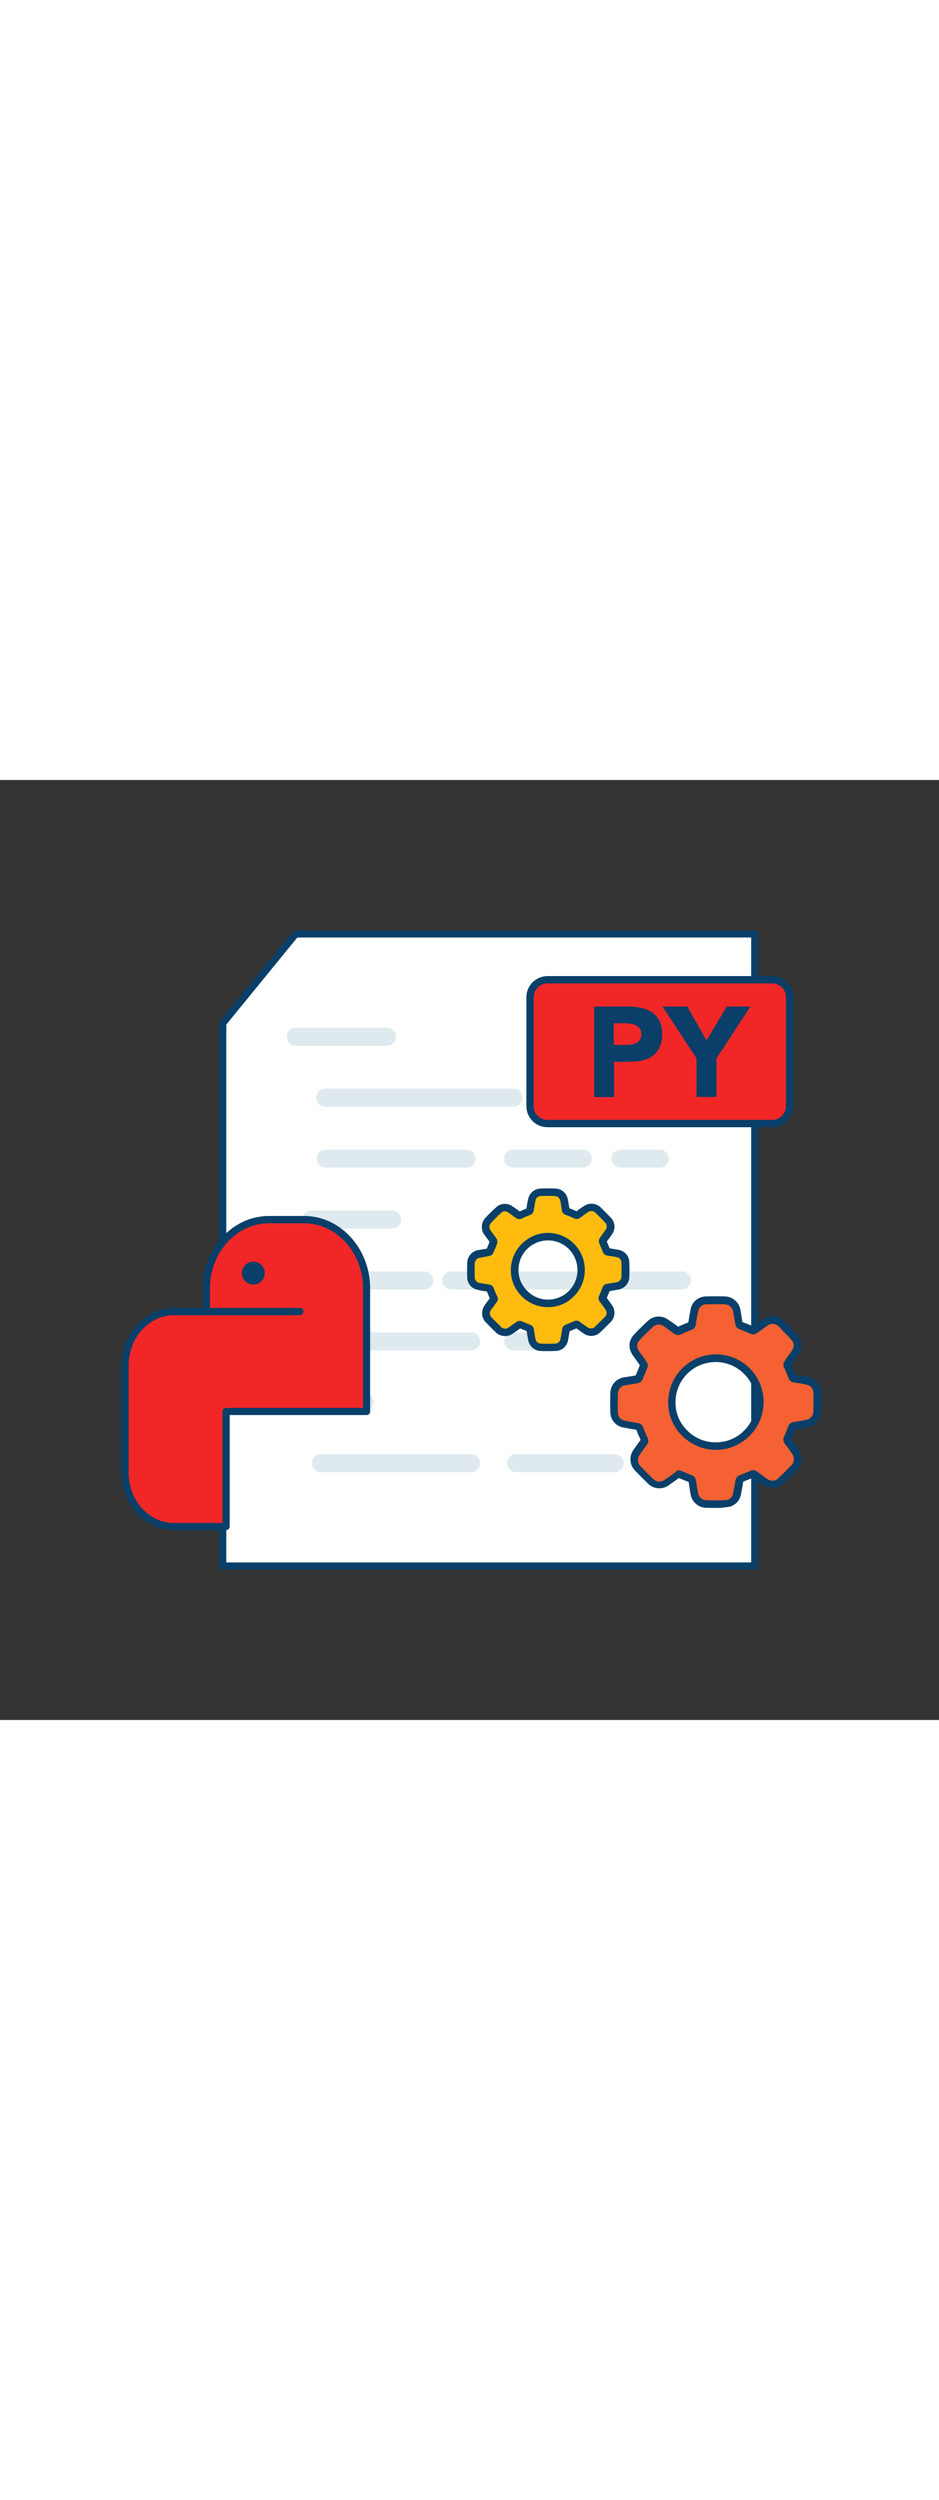 <svg version="1.1" id="Layer_1" xmlns="http://www.w3.org/2000/svg" xmlns:xlink="http://www.w3.org/1999/xlink" x="0px" y="0px" viewBox="0 0 500 500" style="width: 188px;" xml:space="preserve" data-imageid="python-6" imageName="Python" class="illustrations_image">
<rect x="0" y="0" width="500" height="500" fill="#333333" stroke="none"/>
<style type="text/css">
	.st0_python-6{fill:#FFFFFF;}
	.st1_python-6{fill:#093F68;}
	.st2_python-6{fill:#DFEAEF;}
	.st3_python-6{fill:#68E1FD;}
	.st4_python-6{fill:#F56132;}
	.st5_python-6{fill:#FFBC0E;}
</style>
<g id="coding">
	<polygon class="st0_python-6" points="401.9,418.1 118.6,418.1 118.6,129.5 157.4,81.9 401.9,81.9 &#9;"/>
	<path class="st1_python-6" d="M401.9,420H118.6c-1.1,0-1.9-0.9-1.9-1.9l0,0V129.5c0-0.4,0.2-0.9,0.4-1.2l38.8-47.6c0.4-0.4,0.9-0.7,1.5-0.7&#xA;&#9;&#9;h244.5c1.1,0,1.9,0.9,1.9,1.9v336.2C403.8,419.2,403,420,401.9,420z M120.5,416.2H400V83.8H158.3l-37.8,46.3L120.5,416.2z"/>
	<path class="st2_python-6" d="M206.1,141.4h-48.6c-2.6,0-4.8-2.1-4.8-4.8c0-2.6,2.1-4.8,4.8-4.8l0,0h48.6c2.6,0,4.8,2.1,4.8,4.8&#xA;&#9;&#9;C210.8,139.3,208.7,141.4,206.1,141.4z"/>
	<path class="st2_python-6" d="M273.2,173.8h-99.8c-2.6,0.1-4.9-1.9-5-4.6c-0.1-2.6,1.9-4.9,4.6-5c0.1,0,0.3,0,0.4,0h99.8&#xA;&#9;&#9;c2.6-0.1,4.9,1.9,5,4.6s-1.9,4.9-4.6,5C273.5,173.8,273.4,173.8,273.2,173.8L273.2,173.8z"/>
	<path class="st2_python-6" d="M248.5,206.2h-75.1c-2.6,0-4.8-2.1-4.8-4.8c0-2.6,2.1-4.8,4.8-4.8l0,0h75.1c2.6,0,4.8,2.1,4.8,4.8&#xA;&#9;&#9;C253.2,204.1,251.1,206.2,248.5,206.2L248.5,206.2z"/>
	<path class="st2_python-6" d="M208.8,238.6h-43.1c-2.6,0-4.8-2.1-4.8-4.8c0-2.6,2.1-4.8,4.8-4.8l0,0h43.1c2.6,0,4.8,2.1,4.8,4.8&#xA;&#9;&#9;C213.6,236.4,211.5,238.6,208.8,238.6z"/>
	<path class="st2_python-6" d="M226,271h-48.7c-2.6,0-4.8-2.2-4.8-4.8c0-2.6,2.1-4.8,4.8-4.8H226c2.6,0,4.8,2.2,4.8,4.8&#xA;&#9;&#9;C230.8,268.9,228.6,271,226,271z"/>
	<path class="st2_python-6" d="M250.8,303.4h-75.1c-2.6,0-4.8-2.2-4.8-4.8c0-2.6,2.1-4.8,4.8-4.8h75.1c2.6,0,4.8,2.1,4.8,4.8&#xA;&#9;&#9;S253.4,303.4,250.8,303.4C250.8,303.4,250.8,303.4,250.8,303.4z"/>
	<path class="st2_python-6" d="M193.9,335.8h-36.5c-2.6-0.1-4.7-2.4-4.6-5c0.1-2.5,2.1-4.5,4.6-4.6h36.5c2.6-0.1,4.9,1.9,5,4.6&#xA;&#9;&#9;c0.1,2.6-1.9,4.9-4.6,5C194.2,335.8,194,335.8,193.9,335.8z"/>
	<path class="st2_python-6" d="M250.8,368.2h-79.9c-2.6,0-4.8-2.1-4.8-4.8s2.1-4.8,4.8-4.8c0,0,0,0,0,0h79.9c2.6,0,4.8,2.2,4.8,4.8&#xA;&#9;&#9;C255.5,366,253.4,368.2,250.8,368.2z"/>
	<path class="st2_python-6" d="M327.3,368.2h-52.5c-2.6,0-4.8-2.2-4.8-4.8c0-2.6,2.1-4.8,4.8-4.8h52.5c2.6,0,4.8,2.2,4.8,4.8&#xA;&#9;&#9;C332.1,366,330,368.2,327.3,368.2z"/>
	<path class="st2_python-6" d="M310.3,206.2h-37.1c-2.6,0-4.8-2.1-4.8-4.8c0-2.6,2.1-4.8,4.8-4.8l0,0h37.1c2.6,0,4.8,2.1,4.8,4.8&#xA;&#9;&#9;C315.1,204.1,313,206.2,310.3,206.2z"/>
	<path class="st2_python-6" d="M363.1,173.8h-71.4c-2.6,0.1-4.9-1.9-5-4.6c-0.1-2.6,1.9-4.9,4.6-5c0.1,0,0.3,0,0.4,0h71.4&#xA;&#9;&#9;c2.6-0.1,4.9,1.9,5,4.6s-1.9,4.9-4.6,5C363.4,173.8,363.3,173.8,363.1,173.8L363.1,173.8z"/>
	<path class="st2_python-6" d="M351.3,206.2h-20.9c-2.6,0-4.8-2.1-4.8-4.8c0-2.6,2.1-4.8,4.8-4.8h20.9c2.6,0,4.8,2.1,4.8,4.8&#xA;&#9;&#9;C356.1,204.1,354,206.2,351.3,206.2z"/>
	<path class="st2_python-6" d="M261.2,271h-20.9c-2.6,0-4.8-2.1-4.8-4.8s2.1-4.8,4.8-4.8c0,0,0,0,0,0h20.9c2.6,0,4.8,2.1,4.8,4.8&#xA;&#9;&#9;C266,268.8,263.9,271,261.2,271C261.2,271,261.2,271,261.2,271z"/>
	<path class="st2_python-6" d="M363.1,271h-84.8c-2.6,0-4.8-2.1-4.8-4.8c0-2.6,2.1-4.8,4.8-4.8c0,0,0,0,0,0h84.8c2.6,0,4.8,2.1,4.8,4.8&#xA;&#9;&#9;C367.9,268.8,365.8,271,363.1,271C363.1,271,363.1,271,363.1,271z"/>
	<path class="st2_python-6" d="M291.8,303.4h-18.5c-2.6,0-4.8-2.2-4.8-4.8c0-2.6,2.1-4.8,4.8-4.8h18.5c2.6,0,4.8,2.1,4.8,4.8&#xA;&#9;&#9;C296.6,301.2,294.4,303.4,291.8,303.4C291.8,303.4,291.8,303.4,291.8,303.4z"/>
	<path class="st2_python-6" d="M363.1,368.2h-11.8c-2.6,0-4.8-2.2-4.8-4.8c0-2.6,2.1-4.8,4.8-4.8h11.8c2.6,0,4.8,2.2,4.8,4.8&#xA;&#9;&#9;C367.9,366,365.8,368.2,363.1,368.2z"/>
</g>
<g id="python">
	<path class="st3_python-6 targetColor" d="M287.1,106.3h128.5c2.7,0,4.8,2.2,4.8,4.8v66.8c0,2.7-2.2,4.8-4.8,4.8H287.1c-2.7,0-4.8-2.2-4.8-4.8v-66.8&#xA;&#9;&#9;C282.2,108.5,284.4,106.3,287.1,106.3z" style="fill: rgb(241, 39, 39);"/>
	<path class="st1_python-6" d="M411.1,184.7H291.5c-6.2,0-11.2-5-11.2-11.2v-58c0-6.2,5-11.1,11.2-11.2h119.7c6.2,0,11.2,5,11.2,11.2v58&#xA;&#9;&#9;C422.3,179.7,417.3,184.7,411.1,184.7L411.1,184.7z M291.5,108.2c-4,0-7.3,3.3-7.3,7.3v58c0,4,3.3,7.3,7.3,7.3h119.7&#xA;&#9;&#9;c4,0,7.3-3.3,7.3-7.3v-58c0-4-3.3-7.3-7.3-7.3L291.5,108.2z"/>
	<path class="st1_python-6" d="M316.3,120.5h17.9c2.4,0,4.7,0.2,7.1,0.7c2.1,0.4,4,1.2,5.8,2.3c1.7,1.1,3,2.7,4,4.5c1.1,2.2,1.6,4.6,1.5,7.1&#xA;&#9;&#9;c0.1,2.4-0.4,4.8-1.4,7.1c-0.8,1.8-2.1,3.4-3.7,4.6c-1.7,1.2-3.6,2-5.6,2.4c-2.3,0.5-4.7,0.7-7.1,0.7h-7.8v18.8h-10.6V120.5z&#xA;&#9;&#9; M326.9,140.9h7.1c0.9,0,1.8-0.1,2.8-0.3c0.8-0.2,1.6-0.5,2.4-0.9c0.7-0.4,1.3-1,1.7-1.8c0.5-0.9,0.7-1.8,0.6-2.8&#xA;&#9;&#9;c0.1-1.1-0.2-2.1-0.9-3c-0.6-0.7-1.3-1.3-2.2-1.7c-0.9-0.4-1.9-0.7-3-0.8c-1-0.1-2.1-0.2-3.1-0.2h-5.5V140.9z"/>
	<path class="st1_python-6" d="M370.9,148.1l-18.1-27.6H366l10.2,18l10.8-18h12.6l-18.1,27.6v20.5h-10.6V148.1z"/>
</g>
<g id="setting">
	<g id="ahcQ9Z">
		<path class="st4_python-6" d="M435.3,325.7c-0.1-2.9-2.1-5.3-4.9-5.9c-2.4-0.5-4.8-0.9-7.2-1.3c-0.7,0-1.2-0.5-1.4-1.2&#xA;&#9;&#9;&#9;c-0.7-1.9-1.5-3.8-2.3-5.6c-0.3-0.5-0.2-1,0.1-1.4c1.4-2,2.9-4,4.2-6c1.6-2.4,1.4-5.5-0.5-7.7c-2.2-2.4-4.5-4.7-6.8-7&#xA;&#9;&#9;&#9;c-2.4-2.7-6.4-3-9.2-0.8c-1.8,1.3-3.6,2.5-5.4,3.8c-0.4,0.3-1,0.4-1.4,0.1c-2-0.9-4-1.7-6.1-2.5c-0.5-0.1-0.9-0.6-0.9-1.1&#xA;&#9;&#9;&#9;c-0.3-2.2-0.7-4.4-1.1-6.6c-0.5-3.2-3.1-5.6-6.3-5.7c-3.4-0.1-6.8-0.1-10.1,0c-3,0.1-5.5,2.1-6.1,5c-0.5,2.5-0.9,4.9-1.3,7.4&#xA;&#9;&#9;&#9;c0,0.5-0.4,1-0.9,1.1c-2,0.8-3.9,1.6-5.9,2.5c-0.4,0.3-1,0.2-1.4-0.1c-2-1.4-3.9-2.9-5.9-4.2c-2.4-1.6-5.6-1.4-7.8,0.5&#xA;&#9;&#9;&#9;c-2.6,2.4-5.1,4.8-7.5,7.4s-2.4,5.7-0.4,8.6c1.3,1.9,2.7,3.8,4,5.7c0.2,0.3,0.2,0.7,0.1,1c-0.8,2.1-1.7,4.2-2.6,6.3&#xA;&#9;&#9;&#9;c-0.2,0.3-0.5,0.6-0.8,0.6c-2.2,0.4-4.4,0.8-6.6,1.1c-3.2,0.4-5.7,3-5.9,6.2c-0.1,3.5-0.1,7,0,10.6c0.1,2.8,2.1,5.2,4.9,5.9&#xA;&#9;&#9;&#9;c2.5,0.6,5.1,0.9,7.6,1.4c0.5,0,0.9,0.4,1,0.9c0.8,2,1.6,4,2.5,6c0.2,0.4,0.2,0.9-0.1,1.3c-1.3,1.8-2.7,3.6-3.9,5.5&#xA;&#9;&#9;&#9;c-2.1,2.7-1.7,6.6,0.8,8.9c2.1,2.2,4.2,4.3,6.4,6.4c2.4,2.6,6.4,2.9,9.1,0.7c1.8-1.3,3.7-2.6,5.5-3.9c0.3-0.3,0.8-0.3,1.2-0.1&#xA;&#9;&#9;&#9;c1.9,0.8,3.8,1.6,5.7,2.3c0.6,0.2,1,0.7,1,1.3c0.3,2.2,0.7,4.3,1.1,6.5c0.4,3.1,2.9,5.5,6,5.7c3.5,0.1,7.1,0.1,10.7,0&#xA;&#9;&#9;&#9;c2.9-0.2,5.3-2.2,5.9-5c0.5-2.4,0.9-4.8,1.3-7.2c0-0.6,0.4-1.1,1-1.3c2-0.8,3.9-1.6,5.9-2.4c0.4-0.2,0.9-0.2,1.3,0.1&#xA;&#9;&#9;&#9;c1.8,1.3,3.7,2.6,5.5,3.9c1.3,0.9,2.8,1.4,4.4,1.3c1.5,0,2.9-0.6,3.9-1.6c2.3-2.2,4.6-4.5,6.8-6.7c2.7-2.4,3.1-6.5,0.8-9.3&#xA;&#9;&#9;&#9;c-1.2-1.8-2.5-3.6-3.8-5.4c-0.3-0.4-0.4-0.9-0.1-1.3c0.9-2,1.7-4,2.5-6c0.2-0.5,0.6-0.9,1.1-0.9c2.2-0.3,4.4-0.7,6.6-1.1&#xA;&#9;&#9;&#9;c3.2-0.4,5.6-3.1,5.7-6.3C435.4,332.6,435.4,329.2,435.3,325.7z M381.1,354.3c-12.9,0-23.3-10.5-23.3-23.4s10.5-23.3,23.4-23.3&#xA;&#9;&#9;&#9;c12.9,0,23.3,10.5,23.3,23.4C404.5,343.9,394,354.4,381.1,354.3C381.1,354.3,381.1,354.3,381.1,354.3L381.1,354.3z"/>
		<path class="st1_python-6" d="M381.3,356.3h-0.2c-6.8,0-13.3-2.8-18.1-7.7c-4.7-4.7-7.3-11.1-7.2-17.8c0.1-13.9,11.4-25.2,25.4-25.3l0,0&#xA;&#9;&#9;&#9;c14,0,25.4,11.3,25.4,25.3S395.3,356.3,381.3,356.3L381.3,356.3z M381.1,352.3h0.2c5.6,0,10.9-2.2,14.8-6.1&#xA;&#9;&#9;&#9;c4.1-4,6.4-9.5,6.4-15.2c0-5.6-2.2-11-6.2-15c-4-4.1-9.5-6.4-15.2-6.4l0,0c-11.8,0-21.3,9.4-21.4,21.2c0,0,0,0.1,0,0.1&#xA;&#9;&#9;&#9;c-0.1,5.6,2.1,11,6,14.9C369.8,350,375.4,352.4,381.1,352.3L381.1,352.3z"/>
		<path class="st1_python-6" d="M381,387.2c-1.8,0-3.6,0-5.3-0.1c-4.1-0.2-7.4-3.3-8-7.3c-0.4-2.1-0.7-4.2-1-6.4c-1.8-0.7-3.6-1.4-5.2-2.1&#xA;&#9;&#9;&#9;c-1.8,1.3-3.5,2.5-5.1,3.6c-3.5,2.8-8.6,2.4-11.6-0.9c-2.1-2-4.2-4.1-6.4-6.4c-3.2-3-3.6-7.9-1-11.4c1.2-1.8,2.5-3.5,3.7-5.2&#xA;&#9;&#9;&#9;c-0.9-2-1.6-3.7-2.3-5.4l-1.4-0.2c-2-0.3-4-0.7-6-1.1c-3.6-0.8-6.3-4-6.4-7.8c-0.1-3.8-0.1-7.3,0-10.7c0.2-4.2,3.4-7.6,7.5-8.1&#xA;&#9;&#9;&#9;c2-0.3,4-0.6,6-1c0.8-1.8,1.5-3.6,2.2-5.4c-0.6-0.9-1.3-1.8-1.9-2.7s-1.2-1.7-1.8-2.5c-2.6-3.8-2.4-7.9,0.6-11.1&#xA;&#9;&#9;&#9;c2.3-2.5,4.8-4.9,7.6-7.5c2.8-2.5,7-2.8,10.2-0.7c2,1.3,3.9,2.7,5.7,4c2-0.9,3.7-1.6,5.4-2.3l0.2-1.1c0.3-2,0.7-4.1,1.1-6.1&#xA;&#9;&#9;&#9;c0.8-3.8,4.1-6.5,8-6.6c3.5-0.1,6.9-0.1,10.2,0c4.2,0.1,7.6,3.2,8.3,7.3c0.4,2.1,0.7,4.2,1,6.3c1.9,0.7,3.8,1.5,5.7,2.3&#xA;&#9;&#9;&#9;c1.6-1.1,3.3-2.3,5.1-3.6c3.6-2.7,8.7-2.3,11.7,1.1l1.7,1.7c1.7,1.7,3.5,3.5,5.2,5.3c2.5,2.8,2.8,6.9,0.8,10.1&#xA;&#9;&#9;&#9;c-1.2,1.9-2.5,3.6-3.8,5.4l-0.3,0.5c0.9,2.1,1.6,3.8,2.2,5.4c2.6,0.4,4.9,0.8,7.2,1.3c3.7,0.8,6.4,4,6.5,7.8&#xA;&#9;&#9;&#9;c0.1,3.7,0.1,7.1,0,10.5c-0.2,4.2-3.3,7.6-7.4,8.2c-2.1,0.4-4.2,0.7-6.3,1c-0.7,1.7-1.4,3.5-2.2,5.4c1.2,1.6,2.4,3.3,3.6,5&#xA;&#9;&#9;&#9;c2.8,3.6,2.4,8.8-1,11.9l-1.2,1.2c-1.8,1.8-3.7,3.7-5.6,5.5c-1.4,1.4-3.3,2.1-5.3,2.1c-2,0.1-4-0.5-5.6-1.7l-2.2-1.6&#xA;&#9;&#9;&#9;c-1-0.7-2-1.4-2.9-2.1c-2,0.9-3.8,1.6-5.4,2.2l-0.2,1c-0.3,2-0.7,4.1-1.1,6.1c-0.8,3.7-4,6.4-7.8,6.5&#xA;&#9;&#9;&#9;C384.6,387.2,382.8,387.2,381,387.2z M361.4,367.2c0.5,0,0.9,0.1,1.4,0.3c1.7,0.7,3.6,1.6,5.5,2.3c1.3,0.4,2.2,1.6,2.3,2.9&#xA;&#9;&#9;&#9;c0.3,2.1,0.7,4.3,1.1,6.4c0.3,2.2,2,3.8,4.1,4c3.3,0.1,6.8,0.1,10.5,0c1.9-0.1,3.6-1.5,4-3.4c0.4-2,0.8-4,1.1-5.9l0.2-1.2&#xA;&#9;&#9;&#9;c0.2-1.3,1-2.4,2.3-2.8c1.7-0.7,3.6-1.4,5.8-2.4c1.1-0.5,2.3-0.4,3.3,0.4c1.1,0.8,2.1,1.5,3.2,2.3l2.2,1.6c0.9,0.7,2.1,1.1,3.2,1&#xA;&#9;&#9;&#9;c1,0,1.9-0.4,2.6-1.1c1.9-1.8,3.8-3.6,5.6-5.5l1.2-1.2c2-1.7,2.3-4.7,0.6-6.7c0,0,0,0,0,0c-1.3-1.9-2.5-3.6-3.8-5.3&#xA;&#9;&#9;&#9;c-0.7-0.9-0.9-2.2-0.4-3.3c0.9-2.1,1.7-4,2.4-5.9c0.4-1.2,1.5-2,2.7-2.2c2.2-0.3,4.4-0.7,6.5-1.1c2.2-0.3,4-2.1,4.1-4.4&#xA;&#9;&#9;&#9;c0.1-3.3,0.1-6.6,0-10.3l0,0c-0.1-1.9-1.4-3.6-3.3-4c-2.3-0.5-4.5-0.9-7-1.2c-1.4-0.2-2.6-1.1-3-2.5c-0.6-1.6-1.3-3.4-2.3-5.5&#xA;&#9;&#9;&#9;c-0.6-1.1-0.4-2.5,0.3-3.4l0.5-0.8c1.2-1.7,2.5-3.4,3.6-5.2c1.1-1.6,1-3.8-0.4-5.2c-1.6-1.8-3.3-3.5-5-5.2L415,291&#xA;&#9;&#9;&#9;c-1.7-2-4.6-2.3-6.6-0.6c-2,1.4-3.7,2.6-5.3,3.8c-1,0.8-2.3,0.9-3.4,0.4c-2-0.9-4-1.7-6-2.5c-1.2-0.4-2-1.4-2.2-2.7&#xA;&#9;&#9;&#9;c-0.3-2.2-0.7-4.4-1.1-6.5c-0.3-2.2-2.2-3.9-4.4-4c-3.2-0.1-6.6-0.1-10,0c-2,0-3.8,1.5-4.2,3.5c-0.4,1.9-0.8,3.9-1.1,5.9l-0.2,1.5&#xA;&#9;&#9;&#9;c-0.2,1.2-1,2.3-2.2,2.6c-1.8,0.7-3.7,1.5-5.8,2.5c-1.1,0.6-2.4,0.4-3.4-0.3l-0.3-0.2c-1.8-1.3-3.7-2.7-5.6-4&#xA;&#9;&#9;&#9;c-1.6-1.1-3.8-1-5.3,0.3c-2.7,2.5-5.1,4.9-7.3,7.2s-1.3,4.6-0.2,6.1c0.6,0.9,1.2,1.7,1.8,2.5c0.8,1,1.5,2.1,2.2,3.2&#xA;&#9;&#9;&#9;c0.6,0.8,0.7,1.9,0.3,2.9c-0.8,2.1-1.7,4.3-2.6,6.4c-0.4,0.9-1.3,1.6-2.3,1.8c-2.2,0.4-4.4,0.8-6.6,1.1c-2.3,0.2-4,2-4.2,4.3&#xA;&#9;&#9;&#9;c-0.1,3.3-0.1,6.8,0,10.5c0.1,1.9,1.4,3.5,3.3,4c1.9,0.4,3.9,0.8,5.8,1.1l1.7,0.3c1.2,0.2,2.2,1,2.6,2.1c0.7,1.8,1.5,3.6,2.5,5.9&#xA;&#9;&#9;&#9;c0.5,1.1,0.4,2.3-0.3,3.3c-1.5,2-2.7,3.7-3.9,5.4c-1.5,1.9-1.3,4.7,0.5,6.4c2.2,2.3,4.3,4.4,6.4,6.4s4.2,2.1,6.6,0.5&#xA;&#9;&#9;&#9;c1.7-1.2,3.6-2.5,5.5-3.9C360.1,367.4,360.7,367.2,361.4,367.2L361.4,367.2z M339.1,316.7L339.1,316.7z"/>
	</g>
	<path class="st5_python-6" d="M332.9,256.7c-0.1-2.2-1.6-4-3.7-4.5c-1.8-0.4-3.6-0.7-5.4-1c-0.5,0-0.9-0.4-1.1-0.9c-0.5-1.4-1.1-2.9-1.8-4.3&#xA;&#9;&#9;c-0.2-0.3-0.2-0.8,0.1-1.1c1.1-1.5,2.2-3,3.2-4.6c1.2-1.8,1-4.2-0.4-5.8c-1.7-1.8-3.5-3.5-5.2-5.3c-1.8-2-4.8-2.3-7-0.6&#xA;&#9;&#9;c-1.4,1-2.7,1.9-4.1,2.9c-0.3,0.3-0.7,0.3-1.1,0.1c-1.5-0.7-3.1-1.3-4.7-1.9c-0.4-0.1-0.7-0.4-0.7-0.9c-0.2-1.7-0.5-3.3-0.8-5&#xA;&#9;&#9;c-0.3-2.4-2.4-4.2-4.8-4.3c-2.6-0.1-5.1-0.1-7.7,0c-2.2,0-4.2,1.6-4.6,3.8c-0.4,1.9-0.7,3.8-1,5.6c0,0.4-0.3,0.7-0.7,0.8&#xA;&#9;&#9;c-1.5,0.6-3,1.2-4.5,1.9c-0.3,0.2-0.7,0.1-1-0.1c-1.5-1.1-3-2.2-4.5-3.2c-1.8-1.2-4.2-1.1-5.9,0.4c-2,1.8-3.9,3.6-5.6,5.6&#xA;&#9;&#9;c-1.8,1.8-1.9,4.6-0.3,6.6c1,1.4,2,2.9,3,4.3c0.1,0.2,0.2,0.5,0.1,0.8c-0.6,1.6-1.3,3.2-1.9,4.8c-0.1,0.2-0.3,0.4-0.6,0.5&#xA;&#9;&#9;c-1.6,0.3-3.3,0.6-5,0.9c-2.4,0.3-4.3,2.2-4.4,4.7c-0.1,2.7-0.1,5.4,0,8c0.1,2.1,1.6,4,3.7,4.5c1.9,0.4,3.8,0.7,5.8,1&#xA;&#9;&#9;c0.4,0,0.7,0.3,0.8,0.7c0.6,1.5,1.2,3,1.9,4.5c0.2,0.3,0.2,0.7-0.1,1c-1,1.4-2,2.8-3,4.2c-1.6,2.1-1.3,5,0.6,6.7&#xA;&#9;&#9;c1.6,1.6,3.2,3.3,4.9,4.9c1.8,2,4.8,2.2,6.9,0.5c1.4-1,2.8-2,4.2-3c0.3-0.2,0.6-0.3,0.9-0.1c1.4,0.6,2.8,1.2,4.3,1.8&#xA;&#9;&#9;c0.4,0.1,0.8,0.5,0.8,1c0.3,1.6,0.5,3.3,0.8,4.9c0.3,2.3,2.2,4.1,4.6,4.3c2.7,0.1,5.4,0.1,8.1,0c2.2-0.1,4-1.6,4.5-3.8&#xA;&#9;&#9;c0.4-1.8,0.7-3.7,1-5.5c0-0.4,0.3-0.8,0.8-1c1.5-0.6,3-1.2,4.5-1.9c0.3-0.2,0.7-0.2,1,0.1c1.4,1,2.8,2,4.2,3c1,0.7,2.2,1.1,3.4,1&#xA;&#9;&#9;c1.1,0,2.2-0.4,3-1.2c1.8-1.7,3.5-3.4,5.2-5.1c2.1-1.8,2.4-4.9,0.6-7.1c-0.9-1.4-1.9-2.7-2.9-4.1c-0.3-0.3-0.3-0.7-0.1-1&#xA;&#9;&#9;c0.7-1.5,1.3-3,1.9-4.5c0.1-0.4,0.5-0.6,0.9-0.7c1.7-0.3,3.3-0.5,5-0.8c2.4-0.3,4.3-2.3,4.4-4.8&#xA;&#9;&#9;C332.9,261.9,332.9,259.3,332.9,256.7z M291.8,278.4c-9.8,0-17.7-8-17.7-17.8c0-9.8,8-17.7,17.8-17.7c9.8,0,17.7,8,17.7,17.8&#xA;&#9;&#9;C309.5,270.5,301.6,278.4,291.8,278.4C291.8,278.4,291.8,278.4,291.8,278.4z"/>
	<path class="st1_python-6" d="M291.9,280.4h-0.2c-5.3,0-10.4-2.2-14.1-6c-3.6-3.7-5.7-8.7-5.6-13.8c0.1-10.8,8.9-19.6,19.7-19.7l0,0&#xA;&#9;&#9;c10.9,0,19.7,8.8,19.7,19.7c0,5.3-2.1,10.4-5.9,14.1C302,278.4,297,280.4,291.9,280.4z M291.8,276.4c4.1,0,8.1-1.6,11-4.5&#xA;&#9;&#9;c3-3,4.7-7,4.7-11.2c0-4.1-1.6-8.1-4.5-11.1c-2.9-3-7-4.7-11.2-4.7l0,0c-8.7,0-15.7,7-15.7,15.6c0,0,0,0.1,0,0.1&#xA;&#9;&#9;c-0.1,4.1,1.6,8.1,4.5,11C283.5,274.7,287.6,276.4,291.8,276.4L291.8,276.4z"/>
	<path class="st1_python-6" d="M291.7,303.8c-1.4,0-2.7,0-4-0.1c-3.3-0.2-6-2.7-6.5-6c-0.3-1.5-0.5-3-0.8-4.6c-1.2-0.5-2.4-0.9-3.4-1.4&#xA;&#9;&#9;c-1.2,0.9-2.5,1.8-3.7,2.6c-2.9,2.3-7,1.9-9.5-0.7c-1.6-1.5-3.2-3.2-4.9-4.9c-2.6-2.4-2.9-6.4-0.8-9.3c0.8-1.2,1.7-2.4,2.7-3.7&#xA;&#9;&#9;c-0.6-1.3-1.1-2.5-1.5-3.6l-0.7-0.1c-1.5-0.2-3.1-0.5-4.6-0.9c-3-0.7-5.1-3.3-5.2-6.4c-0.1-2.8-0.1-5.6,0-8.1&#xA;&#9;&#9;c0.2-3.4,2.8-6.2,6.1-6.6c1.4-0.2,2.9-0.5,4.3-0.7c0.5-1.2,1-2.4,1.5-3.6c-0.4-0.6-0.9-1.2-1.3-1.8s-0.9-1.3-1.4-1.9&#xA;&#9;&#9;c-2.1-2.7-1.9-6.6,0.5-9.1c1.7-1.9,3.6-3.7,5.8-5.7c2.3-2.1,5.8-2.3,8.3-0.6c1.4,0.9,2.8,1.9,4.1,2.9c1.3-0.6,2.5-1.1,3.6-1.5&#xA;&#9;&#9;l0.1-0.6c0.2-1.5,0.5-3.1,0.9-4.7c0.7-3.1,3.4-5.3,6.6-5.4c2.6-0.1,5.2-0.1,7.8,0c3.4,0.1,6.2,2.6,6.7,6c0.3,1.5,0.5,3,0.8,4.5&#xA;&#9;&#9;c1.3,0.5,2.5,1,3.8,1.6c1.2-0.9,2.4-1.8,3.7-2.6c2.9-2.2,7-1.8,9.5,0.9l1.3,1.3c1.3,1.3,2.7,2.7,4,4.1c2,2.3,2.3,5.7,0.6,8.2&#xA;&#9;&#9;c-0.9,1.4-1.9,2.8-2.9,4.1l-0.1,0.1c0.6,1.4,1.1,2.5,1.5,3.6c1.8,0.3,3.5,0.6,5.2,0.9c3,0.7,5.2,3.3,5.3,6.4l0,0&#xA;&#9;&#9;c0.1,2.8,0.1,5.4,0,8c-0.1,3.4-2.6,6.2-6,6.7c-1.5,0.3-3,0.5-4.5,0.8c-0.5,1.1-0.9,2.3-1.5,3.6c0.9,1.2,1.7,2.4,2.6,3.6&#xA;&#9;&#9;c2.3,2.9,1.9,7.1-0.9,9.6l-1,1c-1.4,1.4-2.8,2.8-4.3,4.2c-1.2,1.1-2.7,1.7-4.3,1.8c-1.6,0.1-3.2-0.4-4.6-1.4l-1.7-1.2&#xA;&#9;&#9;c-0.7-0.5-1.3-0.9-2-1.4c-1.3,0.6-2.5,1.1-3.6,1.5l-0.1,0.5c-0.2,1.5-0.5,3.1-0.8,4.7c-0.7,3-3.3,5.2-6.4,5.3&#xA;&#9;&#9;C294.4,303.8,293,303.8,291.7,303.8z M276.8,287.7c0.4,0,0.8,0.1,1.2,0.3c1.4,0.6,2.8,1.2,4.2,1.7c1.1,0.4,2,1.4,2.1,2.6&#xA;&#9;&#9;c0.2,1.6,0.5,3.2,0.8,4.9c0.2,1.4,1.3,2.5,2.7,2.6c2.5,0.1,5.1,0.1,8,0c1.2-0.1,2.3-1,2.6-2.2c0.3-1.5,0.6-3,0.8-4.5l0.1-0.9&#xA;&#9;&#9;c0.1-1.1,0.9-2.1,2-2.5c1.3-0.5,2.7-1.1,4.4-1.8c1-0.5,2.1-0.4,3,0.3c0.8,0.6,1.6,1.2,2.4,1.7l1.7,1.2c0.6,0.5,1.4,0.7,2.2,0.6&#xA;&#9;&#9;c0.6,0,1.2-0.2,1.6-0.7c1.4-1.3,2.8-2.7,4.2-4.1l1-1c1.4-1.1,1.6-3.1,0.5-4.4c0,0,0-0.1-0.1-0.1c-0.9-1.3-1.9-2.7-2.9-4&#xA;&#9;&#9;c-0.6-0.8-0.8-2-0.3-3c0.7-1.6,1.3-3,1.8-4.5c0.4-1,1.3-1.8,2.4-1.9c1.6-0.2,3.3-0.5,5-0.8c1.5-0.2,2.6-1.4,2.7-2.9&#xA;&#9;&#9;c0.1-2.5,0.1-5,0-7.8l0,0c-0.1-1.2-0.9-2.3-2.1-2.6c-1.7-0.4-3.4-0.6-5.3-0.9c-1.2-0.1-2.3-1-2.6-2.2c-0.5-1.2-1-2.6-1.7-4.2&#xA;&#9;&#9;c-0.5-1-0.4-2.2,0.3-3.1l0.4-0.6c0.9-1.3,1.9-2.6,2.7-3.9c0.7-1,0.6-2.5-0.2-3.4c-1.2-1.3-2.5-2.6-3.8-3.9l-1.3-1.3&#xA;&#9;&#9;c-1.1-1.3-3-1.5-4.4-0.4c0,0,0,0,0,0c-1.4,0.9-2.7,1.9-4,2.9c-0.9,0.7-2.1,0.8-3.1,0.3c-1.5-0.7-3.1-1.3-4.6-1.9&#xA;&#9;&#9;c-1.1-0.3-1.9-1.3-2-2.4c-0.3-1.6-0.5-3.3-0.8-4.9c-0.2-1.5-1.4-2.6-2.9-2.7c-2.5-0.1-5-0.1-7.6,0c-1.3,0-2.5,1-2.7,2.2&#xA;&#9;&#9;c-0.3,1.4-0.6,2.9-0.8,4.4l-0.2,1.1c-0.1,1.1-0.9,2-2,2.4c-1.3,0.5-2.8,1.1-4.4,1.9c-1,0.5-2.1,0.4-3-0.3l-0.2-0.1&#xA;&#9;&#9;c-1.4-1-2.8-2.1-4.2-3c-1.1-0.7-2.5-0.6-3.4,0.2c-2.1,1.9-3.9,3.7-5.5,5.5c-1.1,1.1-1.2,2.9-0.2,4.1c0.4,0.6,0.9,1.3,1.4,1.9&#xA;&#9;&#9;c0.6,0.8,1.1,1.6,1.7,2.4c0.5,0.8,0.6,1.7,0.3,2.6c-0.6,1.7-1.3,3.3-2,4.9c-0.4,0.9-1.2,1.5-2.1,1.7c-1.7,0.3-3.3,0.6-5,0.9&#xA;&#9;&#9;c-1.5,0.1-2.6,1.3-2.8,2.8c-0.1,2.5-0.1,5.1,0,7.9c0.1,1.2,0.9,2.3,2.1,2.6c1.4,0.3,2.9,0.6,4.4,0.8l1.3,0.2c1.1,0.1,2,0.9,2.3,1.9&#xA;&#9;&#9;c0.5,1.4,1.1,2.8,1.9,4.4c0.5,1,0.4,2.1-0.3,3c-1.1,1.5-2,2.8-3,4.1c-1,1.3-0.9,3.1,0.4,4.2c1.6,1.7,3.3,3.3,4.8,4.8&#xA;&#9;&#9;c1.1,1.3,3,1.4,4.3,0.3c0,0,0,0,0,0c1.4-1,2.8-1.9,4.1-2.9C275.7,287.9,276.2,287.7,276.8,287.7z M259.8,249.4L259.8,249.4z"/>
</g>
<g id="snack">
	<path class="st3_python-6 targetColor" d="M120.3,397v-61.2h74.8v-65.4c0-20.2-14.9-36.6-33.3-36.6h-18.7c-18.4,0-33.3,16.4-33.3,36.6v12.3H92.6&#xA;&#9;&#9;c-14.3,0-26,12.8-26,28.6v57.1c0,15.8,11.6,28.6,26,28.6L120.3,397z" style="fill: rgb(241, 39, 39);"/>
	<path class="st1_python-6" d="M120.3,399H92.6c-15.4,0-27.9-13.7-27.9-30.5v-57.1c0-16.8,12.5-30.5,27.9-30.5H108v-10.4&#xA;&#9;&#9;c0-21.3,15.8-38.6,35.2-38.6h18.7c19.4,0,35.2,17.3,35.2,38.6v65.4c0,1.1-0.9,1.9-1.9,1.9h0h-72.9V397&#xA;&#9;&#9;C122.3,398.1,121.5,399,120.3,399C120.4,399,120.4,399,120.3,399z M92.6,284.7c-13.3,0-24.1,12-24.1,26.7v57.1&#xA;&#9;&#9;c0,14.7,10.8,26.7,24.1,26.7h25.9v-59.3c0-1.1,0.9-1.9,1.9-1.9h0h72.9v-63.5c0-19.1-14.1-34.7-31.4-34.7h-18.7&#xA;&#9;&#9;c-17.3,0-31.4,15.6-31.4,34.7v12.3c0,1.1-0.8,1.9-1.9,1.9c0,0,0,0,0,0H92.6z"/>
	<circle class="st1_python-6" cx="134.9" cy="262.3" r="6.1"/>
	<path class="st1_python-6" d="M159.8,284.7h-49.9c-1.1,0.1-2-0.7-2.1-1.8s0.7-2,1.8-2.1c0.1,0,0.2,0,0.3,0h49.9c1.1,0.1,1.9,1,1.8,2.1&#xA;&#9;&#9;C161.5,283.9,160.8,284.6,159.8,284.7z"/>
</g>
</svg>